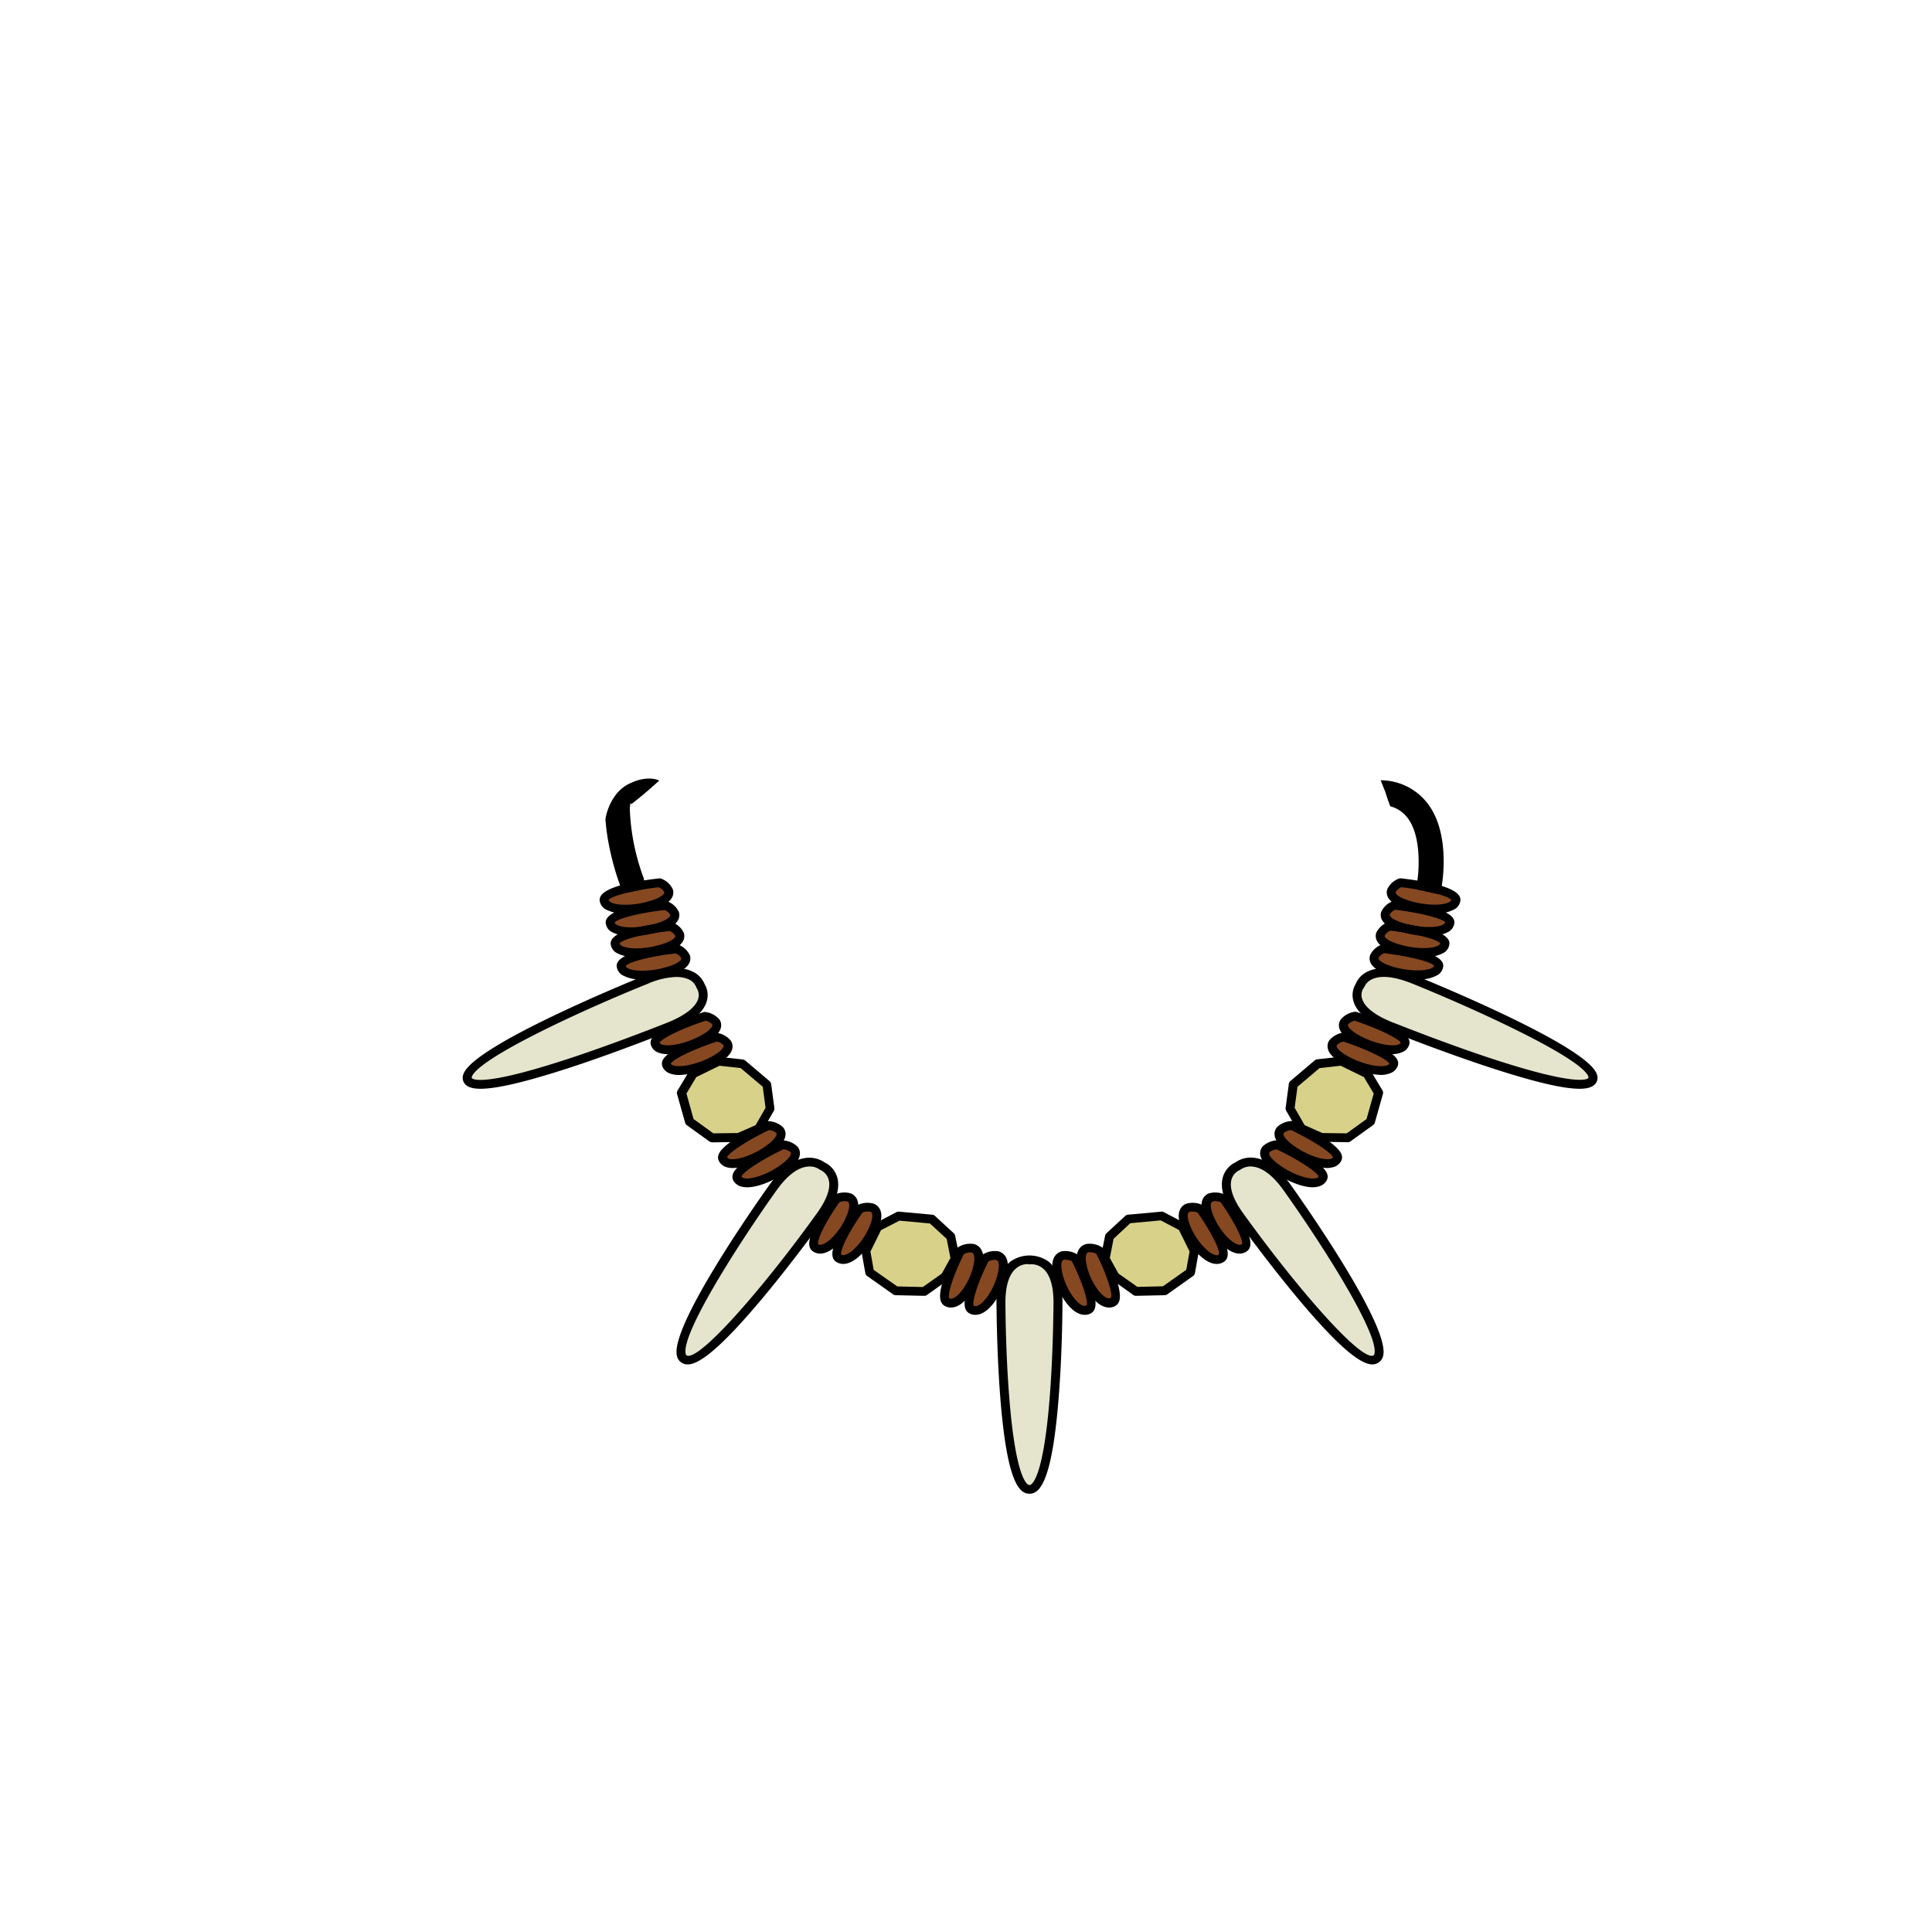 <svg id="jewelry" xmlns="http://www.w3.org/2000/svg" xmlns:xlink="http://www.w3.org/1999/xlink" viewBox="0 0 432 432">
  <defs>
    <style>.BUNTAI_WALRUS_JEWELRY_BUNTAI_WALRUS_JEWELRY-05_cls-1{fill:none;}.BUNTAI_WALRUS_JEWELRY_BUNTAI_WALRUS_JEWELRY-05_cls-2{clip-path:url(#BUNTAI_WALRUS_JEWELRY_BUNTAI_WALRUS_JEWELRY-05_clip-path);}.BUNTAI_WALRUS_JEWELRY_BUNTAI_WALRUS_JEWELRY-05_cls-3{fill:#d8d189;}.BUNTAI_WALRUS_JEWELRY_BUNTAI_WALRUS_JEWELRY-05_cls-4{fill:#e5e5cd;}.BUNTAI_WALRUS_JEWELRY_BUNTAI_WALRUS_JEWELRY-05_cls-5{fill:#864821;}</style>
    <clipPath id="clip-path">
      <path class="BUNTAI_WALRUS_JEWELRY_BUNTAI_WALRUS_JEWELRY-05_cls-1" d="M-6.89-3.42v441H443.29v-441Zm321.36,270.9a.93.93,0,0,1-.59.21,1,1,0,0,1-.68-.28,25,25,0,0,1-4.38-6.56c-.48,8.51-1.27,18.22-2.5,23.12a1,1,0,0,1-.94.73h-.14a1,1,0,0,1-.82-1c.07-2.06.16-5.08.18-8.62a52.61,52.61,0,0,1-2,7.72c.07,6.19-.69,7.94-.77,8.12a1,1,0,0,1-.87.54h-.08a1,1,0,0,1-.85-.7,54.24,54.24,0,0,0-6.15-12.86l-3.59-2.16c-.63,3-1.3,6-2,9-.37,17.11-1,41.18-1.77,58.86a198.36,198.36,0,0,1-5.17,36.19.05.05,0,0,1,0,0c-.08.38-.18.76-.26,1.14l-.41,1.62c-3.93,16-10.43,33.75-13.44,33.75-2.42,0-2.54-1.74-3.05-9.06l-.4-5.52a1.11,1.11,0,0,1,0-.17c-.41-5.35-1-11.16-1.7-17.67-.1-.94-.21-2-.32-3l-.05-.53c-.07-.67-.13-1.37-.2-2.08l-.09-1c0-.43-.08-.86-.12-1.31l-.13-1.46c-.39-4.49-.8-9.82-1.22-15.86l-.22-3.14c0-.12,0-.18,0-.23-.25-3.7-.51-7.61-.76-11.61l-.18-2.88c-.19-2.91-.37-5.86-.54-8.83-.07-.94-.12-1.9-.18-2.86v-.25c-.38-6.48-.75-13-1.1-19.21l.95-.17-1,.06c0-.06,0-.12,0-.17a.86.86,0,0,1,0-.16s0-.09,0-.13v-.26c0-.14,0-.24,0-.31s0-.27,0-.42V308l0-.5a.66.66,0,0,1,0-.14c0-.17,0-.43,0-.68l0-.52c-.31-5.66-.6-11.06-.86-16l-.14-2.64c-.21-4-.4-7.7-.55-10.89l-.17-3.36c-.29-5.9-.46-9.45-.46-9.45l-.54-9.16a18.64,18.64,0,0,1-2.21,1.44l-.07,0h0a22.3,22.3,0,0,1-7.52,2.43,29,29,0,0,1-3.94.27,30.26,30.26,0,0,1-9.77-1.58l-.08,0a24.67,24.67,0,0,1-8.79-5.1l-.24.19-.44.34-.16.13-.09.06-.06,0-.71.52c-.08,4.76-.19,10.72-.33,17.42l-.08,4.11c-.06,3.41-.14,7-.22,10.61l-.06,2.58c0,1.1,0,2.2-.07,3.32-.12,5-.25,10.12-.38,15.18l-.1,3.69c-.17,6.26-.36,12.44-.56,18.29,0,.56,0,1.13-.05,1.69l-.12,3.41c0,.84-.06,1.67-.1,2.49l-.2,5c0,.75-.06,1.48-.1,2.2v.14c-.17,3.75-.41,7.42-.73,11,0,.37-.06.74-.1,1.1s-.05.7-.09,1.07a2.11,2.11,0,0,0,0,.32c-.06.58-.11,1.09-.17,1.61-.08.8-.16,1.61-.26,2.42-.31,2.82-.68,5.73-1.13,8.86a4.19,4.19,0,0,1-.08.56c-.11.76-.22,1.53-.34,2.28-.23,1.51-.46,3-.71,4.46l-.06.34c-.17,1-.34,2-.52,3-2.79,15.6-6.23,27.62-8.42,32.6-1,2.35-1.75,3.22-2.66,3.22-1.33,0-2.41-.74-3.31-2.28a7.16,7.16,0,0,1-.35-.66,27.35,27.35,0,0,1-1.67-4.87.19.19,0,0,0,0-.07c-.11-.48-.23-1-.36-1.52l.91-.34-.93.24s0-.1,0-.11c0-.19-.08-.41-.13-.62C195.21,401,194.14,393.76,193,384l-.08-.71c-.06-.55-.12-1.11-.17-1.68s-.11-1-.16-1.51a.53.53,0,0,1,0-.15c-.54-5.39-1.1-12.27-1.73-21.12,0-.26,0-.49,0-.72-.06-.83-.12-1.65-.17-2.48l0-.38c-.09-1.2-.17-2.44-.25-3.68,0-.31,0-.65-.07-1q-.21-3-.4-6.07l-.15-2.29c-.05-.72-.09-1.43-.13-2.12,0-.49-.07-1-.1-1.53l-.12-1.91a1.68,1.68,0,0,1,0-.2c0-.08,0-.25,0-.4s0-.4,0-.64c0-.51-.08-1.05-.11-1.59l0-.75c-.08-1.25-.16-2.52-.23-3.78,0-.59-.08-1.21-.12-1.82-.21-3.73-.43-7.47-.64-11.15-.06-1-.12-2.06-.17-3.09-.13-2.16-.25-4.31-.36-6.42-.05-.81-.09-1.6-.14-2.4l0-.81c-.17-3.1-.33-6.14-.48-9.05l-.08-1.45c-.06-1.22-.13-2.41-.18-3.57l-.08-1.39-.09-1.76,0-.73c-.05-.92-.09-1.82-.13-2.7,0-.47,0-.93-.07-1.4a1.47,1.47,0,0,1,0-.27l-.19-3.82v-.11l-.23-4.78c0-.32,0-.61,0-.91l0-.79-1.43.58-1.34.51a3.05,3.05,0,0,1-.29.11l-.25.09-1,.36-.18.07-.29.1-.22.07-.15,0-.13.05-.1,0-.27.08h0l0,0-.11,0-.23.06h0l-.33.11h0l-.23.08a.88.88,0,0,1-.15,0l-.26.07-.16,0-.24.08-.13,0h0l-11,4.43a47.92,47.92,0,0,0-9.2,12.85,1,1,0,0,1-.78.58h-.11a1,1,0,0,1-.78-.4c-.22-.3-1.29-2.1-1.2-8.19a49,49,0,0,1-4-11.39c0,5.08.13,9.48.28,12.2a1,1,0,0,1-.76,1l-.2,0a1,1,0,0,1-.9-.63c-1.93-5.15-3.14-15.57-3.85-24.38a34.29,34.29,0,0,1-3.65,4.62,22.51,22.51,0,0,1-3.76,3.21.91.91,0,0,1-.54.17,1,1,0,0,1-.73-.33,1,1,0,0,1,0-1.28,17.85,17.85,0,0,0,2.82-4.47v0c4.09-8.93,3.82-22.41,3.7-28.16v-.53a26.44,26.44,0,0,1,3.94-13.81,83.21,83.21,0,0,1,3.71-15.81l-.09-.17a1,1,0,0,1-.13-.47,1,1,0,0,1,.82-.94,2.44,2.44,0,0,0,.1-.24,14.72,14.72,0,0,1,3-4.29c.08-.27.16-.55.24-.85l.32-1c.27-.88.57-1.81.89-2.72s.66-1.77,1-2.5l.13-.27c.06-.14.12-.26.18-.38v0c0-.16,0-.33,0-.49a1.1,1.1,0,0,1,0-.18c-.1-1.55-.17-3.3-.21-5.56v-1.34c0-1.76,0-3.7,0-5.84v-.25c0-.4,0-.78,0-1.17v-.47c0-1.34,0-2.51-.12-3.58s-.19-2.12-.35-3.13c0,0,0-.1,0-.12-.18-1.18-.4-2.35-.69-3.72-.14-.63-.27-1.25-.41-1.87a1.42,1.42,0,0,1,0-.2l-.23-1.1s0-.1,0-.11v0a1.13,1.13,0,0,1,0-.18v0a.7.7,0,0,1,0-.14l-.19-1s0,0,0-.06a44.1,44.1,0,0,1-.64-5.67l0-.67c-.05-1.73,0-3.5.12-5.42.51-7.72,3.1-13.73,8.15-18.92.23-.24.48-.49.73-.73a52.12,52.12,0,0,1,8.85-6.71,31.48,31.48,0,0,1,5.13-9.79,1.46,1.46,0,0,1,.15-.2,31.86,31.86,0,0,1,10.58-8.9c15.19-7.94,35.31-16.16,56.36-9.18l3.7.51c15.92,2.16,28.48,3.87,36,17.3a37.94,37.94,0,0,1,2.32,4.9l.19.16q.41.34.81.72l0,0,0,0c.58.52,1.18,1,1.76,1.58a82,82,0,0,1,7.67,7.88c.26.32.47.58.66.83s.42.53.61.79l.21.29c.11.17.23.33.33.49a14.06,14.06,0,0,1,.89,1.47l.12.21c3.22,6.08,4.55,8.6,3.49,24.53,0,.55-.07,1.1-.1,1.64s-.07,1.07-.09,1.6-.06,1-.09,1.55v.05h0c-.06,1-.11,2-.16,3-.25,5.42-.4,10.79-.45,16,0,.6,0,1.2,0,1.8,0,2.15,0,4.26,0,6.31,0,1.33,0,2.62.06,3.9h0c0,1.3.06,2.59.1,3.84,0,.24,0,.45,0,.65a.92.92,0,0,1,0,.16c0,.23,0,.47,0,.69,0,.48,0,.9.05,1.32l0,.62a5.73,5.73,0,0,1,.38.62l0,.06.38.68a5.64,5.64,0,0,1,.26.55,1.17,1.17,0,0,1,.1.2c.06.14.12.26.17.4l.08.19c0,.09.1.25.16.4s.11.32.15.45.1.3.16.5.17.65.26,1l.12.46.13.55c.17.73.33,1.44.49,2.17.07.33.14.69.2,1,.11.53.19,1,.27,1.44a0,0,0,0,0,0,0,.09.09,0,0,0,0,.05c.05.27.1.56.14.83l0,.11v0c.1.55.19,1.11.27,1.66s.16,1.09.25,1.66.13.94.19,1.42a7.07,7.07,0,0,1,.09.72c.05.33.09.7.13,1.07l.06.47s0,.08,0,.12l.11.95v.11c.05.42.1.93.15,1.43l0,.29a36.27,36.27,0,0,1,2.62,13.71v.52c-.09,6.81-.33,24.89,4.39,32.82A1,1,0,0,1,314.47,267.48Z" />
    </clipPath>
  </defs>
  <g class="BUNTAI_WALRUS_JEWELRY_BUNTAI_WALRUS_JEWELRY-05_cls-2">
    <polygon class="BUNTAI_WALRUS_JEWELRY_BUNTAI_WALRUS_JEWELRY-05_cls-3" points="208.33 272.59 200.88 271.91 196.25 274.35 193.6 279.71 194.45 284.51 200.25 288.63 206.63 288.77 211.33 285.42 213.54 281.42 212.56 276.48 208.33 272.59" />
    <polygon class="BUNTAI_WALRUS_JEWELRY_BUNTAI_WALRUS_JEWELRY-05_cls-3" points="166.01 237.89 160.68 237.28 154.95 240.09 152.38 244.37 154.21 250.81 159.17 254.41 165.17 254.33 169.63 252.36 172.19 247.9 171.46 242.5 166.01 237.89" />
    <polygon class="BUNTAI_WALRUS_JEWELRY_BUNTAI_WALRUS_JEWELRY-05_cls-3" points="259.75 271.91 252.31 272.59 248.08 276.48 247.1 281.42 249.31 285.42 254.01 288.77 260.39 288.63 266.19 284.51 267.04 279.71 264.39 274.35 259.75 271.91" />
    <polygon class="BUNTAI_WALRUS_JEWELRY_BUNTAI_WALRUS_JEWELRY-05_cls-3" points="305.69 240.09 299.96 237.28 294.63 237.89 289.18 242.5 288.45 247.9 291.01 252.36 295.47 254.33 301.47 254.41 306.43 250.81 308.25 244.37 305.69 240.09" />
    <path class="BUNTAI_WALRUS_JEWELRY_BUNTAI_WALRUS_JEWELRY-05_cls-4" d="M230.19,281.66s-6.37-1-6.37,9.39c0,0,.06,41.94,6.37,41.94s6.38-41.94,6.38-41.94C236.57,280.66,230.19,281.66,230.19,281.66Z" />
    <path class="BUNTAI_WALRUS_JEWELRY_BUNTAI_WALRUS_JEWELRY-05_cls-4" d="M183.86,260.74s-4.76-3.95-11,4.79c0,0-25.16,35.3-19.86,38.37s30.58-32.16,30.58-32.16C189.82,263,183.86,260.74,183.86,260.74Z" />
    <path class="BUNTAI_WALRUS_JEWELRY_BUNTAI_WALRUS_JEWELRY-05_cls-4" d="M156.6,220.46s-1.59-5.64-12.13-1.38c0,0-42.49,17.23-39.91,22.41s45.13-12,45.13-12C160.23,225.29,156.6,220.46,156.6,220.46Z" />
    <path class="BUNTAI_WALRUS_JEWELRY_BUNTAI_WALRUS_JEWELRY-05_cls-4" d="M276.78,260.74s-6,2.26.29,11c0,0,25.27,35.24,30.58,32.16s-19.86-38.37-19.86-38.37C281.54,256.79,276.78,260.74,276.78,260.74Z" />
    <path class="BUNTAI_WALRUS_JEWELRY_BUNTAI_WALRUS_JEWELRY-05_cls-4" d="M316.17,219.08c-10.54-4.26-12.13,1.38-12.13,1.38s-3.63,4.83,6.91,9.08c0,0,42.54,17.13,45.13,12S316.17,219.08,316.17,219.08Z" />
    <path class="BUNTAI_WALRUS_JEWELRY_BUNTAI_WALRUS_JEWELRY-05_cls-5" d="M189.82,267.75A4.28,4.28,0,0,0,187,268s-6.85,9.62-4.66,11,5.76-2.42,7.44-5.87S191,268.2,189.82,267.75Z" />
    <path class="BUNTAI_WALRUS_JEWELRY_BUNTAI_WALRUS_JEWELRY-05_cls-5" d="M195,270.06a4.26,4.26,0,0,0-2.77.26s-6.86,9.62-4.67,11,5.76-2.42,7.44-5.87S196.16,270.51,195,270.06Z" />
    <path class="BUNTAI_WALRUS_JEWELRY_BUNTAI_WALRUS_JEWELRY-05_cls-5" d="M217.48,279.11a4.25,4.25,0,0,0-2.71.61s-5.34,10.36-3,11.48,5.35-3.11,6.49-6.72S218.71,279.42,217.48,279.11Z" />
    <path class="BUNTAI_WALRUS_JEWELRY_BUNTAI_WALRUS_JEWELRY-05_cls-5" d="M222.94,280.77a4.22,4.22,0,0,0-2.71.6s-5.34,10.36-3,11.48,5.34-3.1,6.49-6.72S224.18,281.07,222.94,280.77Z" />
    <path class="BUNTAI_WALRUS_JEWELRY_BUNTAI_WALRUS_JEWELRY-05_cls-5" d="M160,228.53a4,4,0,0,0-2.38-1.31s-11.94,3.88-11.15,6.19,6.21,1.23,9.87-.58S160.67,229.54,160,228.53Z" />
    <path class="BUNTAI_WALRUS_JEWELRY_BUNTAI_WALRUS_JEWELRY-05_cls-5" d="M162.58,233.19a4,4,0,0,0-2.38-1.31s-11.94,3.88-11.15,6.19,6.21,1.23,9.87-.58S163.21,234.19,162.58,233.19Z" />
    <path class="BUNTAI_WALRUS_JEWELRY_BUNTAI_WALRUS_JEWELRY-05_cls-5" d="M174.31,252.69a4.17,4.17,0,0,0-2.56-1s-11.24,5.31-10.11,7.5,6.34.46,9.7-1.79S175.09,253.61,174.31,252.69Z" />
    <path class="BUNTAI_WALRUS_JEWELRY_BUNTAI_WALRUS_JEWELRY-05_cls-5" d="M175,256s-11.24,5.3-10.11,7.49,6.34.46,9.69-1.78,3.75-3.79,3-4.71A4.13,4.13,0,0,0,175,256Z" />
    <path class="BUNTAI_WALRUS_JEWELRY_BUNTAI_WALRUS_JEWELRY-05_cls-5" d="M147.33,212.3c4-1.05,5-2.37,4.61-3.47s-2-1.75-2-1.75-1.58.19-3.6.53c3.91-1.05,4.87-2.35,4.5-3.45s-2-1.74-2-1.74-12.59,1.44-12.38,3.85c.16,1.88,3.58,2.3,7,1.89-3,.66-6,1.6-5.88,2.78C137.76,213.35,143.32,213.36,147.33,212.3Z" />
    <path class="BUNTAI_WALRUS_JEWELRY_BUNTAI_WALRUS_JEWELRY-05_cls-5" d="M153.29,213.87c-.37-1.1-2-1.74-2-1.74s-12.59,1.44-12.38,3.85,5.76,2.42,9.78,1.37S153.66,215,153.29,213.87Z" />
    <path class="BUNTAI_WALRUS_JEWELRY_BUNTAI_WALRUS_JEWELRY-05_cls-5" d="M144.87,202.6c4-1.06,5-2.38,4.61-3.48s-2-1.75-2-1.75-12.59,1.45-12.38,3.86S140.85,203.65,144.87,202.6Z" />
    <path class="BUNTAI_WALRUS_JEWELRY_BUNTAI_WALRUS_JEWELRY-05_cls-5" d="M270.82,267.75c-1.18.45-1.68,2,0,5.41s5.26,7.27,7.44,5.87-4.67-11-4.67-11A4.25,4.25,0,0,0,270.82,267.75Z" />
    <path class="BUNTAI_WALRUS_JEWELRY_BUNTAI_WALRUS_JEWELRY-05_cls-5" d="M265.65,270.06c-1.17.45-1.68,2,0,5.41s5.26,7.27,7.45,5.87-4.67-11-4.67-11A4.28,4.28,0,0,0,265.65,270.06Z" />
    <path class="BUNTAI_WALRUS_JEWELRY_BUNTAI_WALRUS_JEWELRY-05_cls-5" d="M243.16,279.11c-1.23.31-2,1.75-.82,5.37s4.12,7.84,6.49,6.72-3-11.48-3-11.48A4.25,4.25,0,0,0,243.16,279.11Z" />
    <path class="BUNTAI_WALRUS_JEWELRY_BUNTAI_WALRUS_JEWELRY-05_cls-5" d="M237.7,280.77c-1.24.3-2,1.74-.82,5.36s4.11,7.84,6.49,6.72-3-11.48-3-11.48A4.22,4.22,0,0,0,237.7,280.77Z" />
    <path class="BUNTAI_WALRUS_JEWELRY_BUNTAI_WALRUS_JEWELRY-05_cls-5" d="M303,227.22a4,4,0,0,0-2.38,1.31c-.63,1,0,2.48,3.66,4.3s9.08,2.89,9.87.58S303,227.22,303,227.22Z" />
    <path class="BUNTAI_WALRUS_JEWELRY_BUNTAI_WALRUS_JEWELRY-05_cls-5" d="M300.44,231.88a4,4,0,0,0-2.38,1.31c-.63,1,0,2.48,3.66,4.3s9.08,2.89,9.87.58S300.44,231.88,300.44,231.88Z" />
    <path class="BUNTAI_WALRUS_JEWELRY_BUNTAI_WALRUS_JEWELRY-05_cls-5" d="M288.89,251.68a4.17,4.17,0,0,0-2.56,1c-.78.92-.38,2.46,3,4.7s8.57,4,9.7,1.79S288.89,251.68,288.89,251.68Z" />
    <path class="BUNTAI_WALRUS_JEWELRY_BUNTAI_WALRUS_JEWELRY-05_cls-5" d="M285.67,256a4.13,4.13,0,0,0-2.56,1c-.77.92-.38,2.46,3,4.71s8.56,4,9.69,1.78S285.67,256,285.67,256Z" />
    <path class="BUNTAI_WALRUS_JEWELRY_BUNTAI_WALRUS_JEWELRY-05_cls-5" d="M309.36,212.13s-1.64.64-2,1.74.59,2.43,4.61,3.48,9.57,1,9.78-1.37S309.36,212.13,309.36,212.13Z" />
    <path class="BUNTAI_WALRUS_JEWELRY_BUNTAI_WALRUS_JEWELRY-05_cls-5" d="M313.17,197.37s-1.64.65-2,1.75.59,2.42,4.61,3.48,9.57,1,9.78-1.37S313.17,197.37,313.17,197.37Z" />
    <path class="BUNTAI_WALRUS_JEWELRY_BUNTAI_WALRUS_JEWELRY-05_cls-5" d="M311.82,202.42s-1.64.64-2,1.74.59,2.4,4.5,3.45c-2-.34-3.6-.53-3.6-.53s-1.64.64-2,1.75.59,2.42,4.61,3.47,9.57,1,9.78-1.36c.1-1.18-2.84-2.12-5.88-2.78,3.41.41,6.82,0,7-1.89C324.41,203.86,311.82,202.42,311.82,202.42Z" />
    <path d="M230.19,334c-2.27,0-5.06-2.49-6.55-21.88-.8-10.4-.82-20.93-.82-21,0-4.26,1-7.29,3.07-9a7.36,7.36,0,0,1,8.61,0c2,1.7,3.07,4.73,3.07,9,0,.11,0,10.64-.82,21C235.26,331.48,232.46,334,230.19,334Zm-.45-51.35a4,4,0,0,0-2.58,1c-1.53,1.3-2.34,3.89-2.34,7.47,0,.1,0,10.57.82,20.9,1.5,19.49,4.25,20.05,4.55,20.05s3.06-.56,4.56-20.05c.79-10.33.81-20.8.81-20.9,0-3.59-.8-6.17-2.33-7.47a4,4,0,0,0-2.89-.95.76.76,0,0,1-.3,0Z" />
    <path d="M153.75,305.09a2.46,2.46,0,0,1-1.27-.34,2.39,2.39,0,0,1-1.13-1.64c-1.5-6.77,18.4-34.95,20.68-38.14,2.62-3.66,5.35-5.7,8.13-6.05a6,6,0,0,1,4.21,1,5.31,5.31,0,0,1,2.8,3.21c.76,2.46-.17,5.55-2.78,9.2-.06.09-6.42,8.94-13.34,17.29C160.53,302.29,156.06,305.09,153.75,305.09ZM181,260.83a4.7,4.7,0,0,0-.63.05c-2.15.29-4.46,2.1-6.69,5.22-8.73,12.24-21.36,32.1-20.36,36.59.06.29.16.35.19.37a.93.93,0,0,0,.42.1c3.54,0,17.4-16.05,28.83-32,2.19-3.06,3.06-5.64,2.51-7.47a3.34,3.34,0,0,0-1.77-2.05.89.89,0,0,1-.27-.15A3.73,3.73,0,0,0,181,260.83Z" />
    <path d="M107.46,243.45c-2.46,0-3.38-.69-3.8-1.53a2.22,2.22,0,0,1,0-1.84c2.44-6.35,36.57-20.34,40.46-21.91,4.56-1.85,8.17-2.16,10.71-.94a5.28,5.28,0,0,1,2.71,2.8,4.79,4.79,0,0,1,.5,3.82c-.72,2.54-3.39,4.76-7.94,6.6-.1,0-10.79,4.34-21.65,7.94C116.91,242.2,110.78,243.45,107.46,243.45Zm43.8-25a17.45,17.45,0,0,0-6.41,1.52c-14.93,6-37.73,16.58-39.35,20.79a.47.47,0,0,0,0,.27c.05.1,1.46,2.39,22.31-4.52,10.8-3.59,21.43-7.86,21.54-7.9,4.91-2,6.4-4,6.77-5.3a2.77,2.77,0,0,0-.29-2.28.89.89,0,0,1-.15-.31,3.25,3.25,0,0,0-1.77-1.77A6.26,6.26,0,0,0,151.26,218.47Z" />
    <path d="M206.63,289.75h0l-6.37-.14a1,1,0,0,1-.56-.19l-5.81-4.11a1,1,0,0,1-.4-.63l-.85-4.8a1,1,0,0,1,.08-.6l2.65-5.36a1.07,1.07,0,0,1,.43-.44l4.64-2.44a1,1,0,0,1,.57-.11l7.44.68a1.05,1.05,0,0,1,.6.26l4.22,3.89a1,1,0,0,1,.3.53l1,4.94a1,1,0,0,1-.1.66l-2.21,4a.89.89,0,0,1-.29.32l-4.7,3.35A1,1,0,0,1,206.63,289.75Zm-6-2.1,5.72.13,4.24-3,1.93-3.49-.84-4.28-3.75-3.44-6.8-.63L197,275.06l-2.37,4.8.73,4.09Z" />
    <path d="M159.17,255.4a1,1,0,0,1-.59-.2l-5-3.6a1,1,0,0,1-.37-.52l-1.82-6.45a1,1,0,0,1,.1-.76l2.57-4.28a1.07,1.07,0,0,1,.41-.38l5.73-2.8a1,1,0,0,1,.57-.1l5.33.6a1,1,0,0,1,.54.23l5.45,4.62a1,1,0,0,1,.34.61l.72,5.4a1,1,0,0,1-.12.62l-2.56,4.45a1.1,1.1,0,0,1-.46.42l-4.46,2a.93.93,0,0,1-.4.09l-6,.09Zm-4.09-5.18,4.42,3.2,5.45-.07,4-1.76,2.23-3.88-.63-4.71-4.93-4.17-4.73-.53-5.2,2.54-2.2,3.67Z" />
    <path d="M306.89,305.09c-2.31,0-6.78-2.8-17.3-15.5-6.92-8.35-13.28-17.2-13.34-17.29-2.61-3.65-3.54-6.74-2.78-9.2a5.31,5.31,0,0,1,2.8-3.21,6,6,0,0,1,4.21-1c2.78.35,5.51,2.39,8.13,6.05,2.27,3.19,22.18,31.37,20.68,38.14a2.39,2.39,0,0,1-1.13,1.64A2.46,2.46,0,0,1,306.89,305.09Zm-29.74-43.44a3.32,3.32,0,0,0-1.77,2.05c-.55,1.83.32,4.41,2.51,7.47,11.95,16.66,26.55,33.46,29.25,31.89,0,0,.13-.08.19-.37,1-4.49-11.63-24.35-20.36-36.59-2.23-3.12-4.54-4.93-6.69-5.22a3.91,3.91,0,0,0-2.86.62A.89.89,0,0,1,277.15,261.65Zm-.37-.91h0Z" />
    <path d="M353.17,243.45c-3.31,0-9.44-1.25-20.95-5.06-10.86-3.6-21.55-7.9-21.65-7.94-4.55-1.84-7.22-4.06-7.94-6.6a4.79,4.79,0,0,1,.5-3.82,5.29,5.29,0,0,1,2.7-2.8c2.55-1.22,6.15-.91,10.72.94,3.88,1.57,38,15.56,40.46,21.91a2.22,2.22,0,0,1,0,1.84C356.56,242.76,355.64,243.45,353.17,243.45ZM304.85,221a2.82,2.82,0,0,0-.28,2.33c.39,1.31,1.88,3.29,6.76,5.26.1,0,10.74,4.31,21.54,7.9,20.84,6.9,22.26,4.62,22.31,4.52a.47.47,0,0,0,0-.27c-1.62-4.21-24.42-14.74-39.35-20.79-5-2-7.63-1.65-9-1a3.27,3.27,0,0,0-1.77,1.77A.94.94,0,0,1,304.85,221Zm-.81-.58h0Z" />
    <path d="M254,289.75a1,1,0,0,1-.59-.19l-4.7-3.35a.89.89,0,0,1-.29-.32l-2.21-4a1,1,0,0,1-.1-.66l1-4.94a1,1,0,0,1,.3-.53l4.22-3.89a1,1,0,0,1,.6-.26l7.44-.68a1,1,0,0,1,.57.11l4.64,2.44a1.07,1.07,0,0,1,.43.44l2.65,5.36a1,1,0,0,1,.08.6l-.85,4.8a1,1,0,0,1-.4.63L261,289.42a1,1,0,0,1-.56.19l-6.37.14Zm-3.93-5,4.25,3,5.72-.13,5.22-3.7.73-4.09-2.37-4.8-4.08-2.15-6.81.63L249,277l-.84,4.28Z" />
    <path d="M301.47,255.4h0l-6-.09a.93.93,0,0,1-.4-.09l-4.46-2a1,1,0,0,1-.46-.42l-2.56-4.45a1,1,0,0,1-.12-.62l.72-5.4a1,1,0,0,1,.34-.61l5.45-4.62a1,1,0,0,1,.54-.23l5.33-.6a1,1,0,0,1,.57.1l5.73,2.8a1.07,1.07,0,0,1,.41.38l2.57,4.28a1,1,0,0,1,.1.76l-1.82,6.45a1,1,0,0,1-.37.52l-5,3.6A1,1,0,0,1,301.47,255.4Zm-5.78-2.05,5.45.07,4.42-3.2,1.61-5.71-2.2-3.67-5.19-2.54-4.73.53L290.12,243l-.63,4.71,2.23,3.88Z" />
    <path d="M183.41,280.31a2.83,2.83,0,0,1-1.58-.46,1.86,1.86,0,0,1-.84-1.27c-.56-2.83,4.26-9.77,5.23-11.13a1,1,0,0,1,.41-.33,5.2,5.2,0,0,1,3.56-.29,2.58,2.58,0,0,1,1.49,1.46c.49,1.24.18,3-1,5.3-1.31,2.69-3.86,5.9-6.36,6.59A3.56,3.56,0,0,1,183.41,280.31Zm4.29-11.49c-3,4.19-5.15,8.57-4.72,9.44a1.13,1.13,0,0,0,.84,0c1.55-.42,3.79-2.86,5.1-5.54,1.18-2.43,1-3.42.89-3.73a.57.57,0,0,0-.36-.35A3,3,0,0,0,187.7,268.82Z" />
    <path d="M188.57,282.62a2.92,2.92,0,0,1-1.58-.46,1.85,1.85,0,0,1-.83-1.27c-.56-2.83,4.26-9.77,5.23-11.13a1,1,0,0,1,.4-.33,5.2,5.2,0,0,1,3.56-.29,2.55,2.55,0,0,1,1.49,1.46c.5,1.24.19,3-1,5.3-1.32,2.69-3.87,5.9-6.37,6.59A4,4,0,0,1,188.57,282.62Zm4.29-11.49c-3,4.19-5.15,8.56-4.72,9.44a1.15,1.15,0,0,0,.84,0c1.55-.42,3.79-2.86,5.1-5.54,1.18-2.43,1-3.42.9-3.73a.59.59,0,0,0-.36-.35A2.92,2.92,0,0,0,192.86,271.13Z" />
    <path d="M212.62,292.37a3,3,0,0,1-1.25-.28,2,2,0,0,1-1-1.17c-1-2.75,2.76-10.19,3.51-11.65a1,1,0,0,1,.36-.39,5.12,5.12,0,0,1,3.49-.72,2.6,2.6,0,0,1,1.69,1.27c.66,1.16.61,2.9-.16,5.34-.89,2.81-2.92,6.29-5.29,7.31A3.44,3.44,0,0,1,212.62,292.37Zm2.9-11.94c-2.26,4.46-3.8,9.15-3.23,9.92a1.1,1.1,0,0,0,.87-.08c1.46-.62,3.29-3.3,4.18-6.09.8-2.53.49-3.49.32-3.79a.61.61,0,0,0-.43-.32A2.84,2.84,0,0,0,215.52,280.43Z" />
    <path d="M218.08,294a2.81,2.81,0,0,1-1.24-.28,1.91,1.91,0,0,1-1-1.16c-.95-2.75,2.76-10.19,3.52-11.65a.9.9,0,0,1,.36-.39,5.16,5.16,0,0,1,3.49-.73,2.69,2.69,0,0,1,1.69,1.27c.66,1.16.61,2.91-.16,5.34-.89,2.81-2.93,6.3-5.29,7.31A3.49,3.49,0,0,1,218.08,294ZM221,282.08c-2.27,4.47-3.8,9.15-3.24,9.92a1.11,1.11,0,0,0,.88-.07c1.45-.63,3.29-3.3,4.17-6.09.8-2.53.5-3.5.33-3.8a.64.64,0,0,0-.43-.32A3,3,0,0,0,221,282.08Z" />
    <path d="M149.35,235.71a5.76,5.76,0,0,1-2.16-.36,2.66,2.66,0,0,1-1.63-1.63,1.73,1.73,0,0,1,.13-1.41c1.3-2.55,9.94-5.46,11.66-6a1,1,0,0,1,.48,0A4.9,4.9,0,0,1,160.9,228a2.33,2.33,0,0,1,.26,1.91c-.37,1.28-1.79,2.52-4.32,3.77A18.49,18.49,0,0,1,149.35,235.71Zm-1.86-2.54a.79.79,0,0,0,.46.36c1.45.59,5-.12,8-1.58,2.77-1.37,3.23-2.31,3.3-2.56a.39.39,0,0,0,0-.35,2.81,2.81,0,0,0-1.48-.8C152.6,229.93,147.92,232.18,147.49,233.17Z" />
    <path d="M151.89,240.37a5.76,5.76,0,0,1-2.16-.36,2.73,2.73,0,0,1-1.64-1.63,1.79,1.79,0,0,1,.14-1.41c1.3-2.55,9.93-5.47,11.65-6a.91.91,0,0,1,.49,0,4.9,4.9,0,0,1,3.07,1.77,2.33,2.33,0,0,1,.26,1.91c-.37,1.28-1.79,2.52-4.33,3.77A18.45,18.45,0,0,1,151.89,240.37ZM150,237.83a.75.75,0,0,0,.46.36c1.45.59,5-.12,8-1.58,2.77-1.37,3.23-2.31,3.3-2.56a.39.39,0,0,0,0-.35,2.78,2.78,0,0,0-1.48-.8C155.13,234.59,150.46,236.84,150,237.83Z" />
    <path d="M163.85,261.17a4.7,4.7,0,0,1-1.22-.14,2.79,2.79,0,0,1-1.88-1.41,1.75,1.75,0,0,1-.08-1.43c.93-2.7,9-6.63,10.65-7.39a1,1,0,0,1,.48-.1,5,5,0,0,1,3.29,1.36,2.34,2.34,0,0,1,.53,1.88c-.19,1.32-1.4,2.72-3.72,4.26S166.32,261.17,163.85,261.17Zm-1.28-2.37a1,1,0,0,0,.56.33c1.53.38,5-.76,7.64-2.55,2.51-1.68,2.83-2.66,2.87-2.91a.42.42,0,0,0-.1-.36,2.81,2.81,0,0,0-1.6-.62C167.14,255,162.86,257.77,162.57,258.8Z" />
    <path d="M167.06,265.48a5.15,5.15,0,0,1-1.21-.14,2.84,2.84,0,0,1-1.89-1.41,1.81,1.81,0,0,1-.07-1.43c.93-2.7,9-6.64,10.65-7.4a1,1,0,0,1,.48-.1,5.11,5.11,0,0,1,3.28,1.36,2.33,2.33,0,0,1,.54,1.89c-.19,1.32-1.41,2.71-3.72,4.26S169.54,265.48,167.06,265.48Zm-1.27-2.38a.83.83,0,0,0,.56.33c1.54.39,5-.75,7.64-2.55,2.51-1.68,2.83-2.65,2.87-2.91a.41.41,0,0,0-.1-.35,2.89,2.89,0,0,0-1.6-.63C170.36,259.28,166.08,262.08,165.79,263.1Z" />
    <path d="M142.26,214a8.33,8.33,0,0,1-4.52-1,2.6,2.6,0,0,1-1.19-1.93c-.24-2.77,7.08-4.2,13.27-4.91a1,1,0,0,1,.48.06,4.61,4.61,0,0,1,2.59,2.35,2.29,2.29,0,0,1-.18,1.89c-.65,1.18-2.33,2.11-5.12,2.84A21.69,21.69,0,0,1,142.26,214Zm-3.7-3a.69.69,0,0,0,.33.4c1.25.87,4.93.88,8.18,0,3-.78,3.71-1.58,3.88-1.88a.39.39,0,0,0,0-.34,2.61,2.61,0,0,0-1.22-1C144.32,208.74,139.19,210,138.56,210.93Z" />
    <path d="M143.61,219a8.23,8.23,0,0,1-4.52-1,2.59,2.59,0,0,1-1.19-1.92c-.24-2.78,7.08-4.21,13.27-4.92a1,1,0,0,1,.48.06,4.68,4.68,0,0,1,2.59,2.36,2.26,2.26,0,0,1-.18,1.88c-.65,1.19-2.33,2.12-5.12,2.85A22.18,22.18,0,0,1,143.61,219Zm-3.7-3a.73.73,0,0,0,.33.41c1.25.86,4.93.87,8.18,0,3-.78,3.71-1.58,3.88-1.89a.37.37,0,0,0,0-.33,2.51,2.51,0,0,0-1.22-1C145.67,213.79,140.54,215.08,139.91,216Z" />
    <path d="M139.8,204.25a8.33,8.33,0,0,1-4.52-1,2.6,2.6,0,0,1-1.19-1.93c-.24-2.77,7.08-4.2,13.27-4.91a1,1,0,0,1,.48.06,4.61,4.61,0,0,1,2.59,2.35,2.28,2.28,0,0,1-.18,1.89c-.65,1.18-2.33,2.11-5.12,2.85A22.17,22.17,0,0,1,139.8,204.25Zm-3.7-3a.73.73,0,0,0,.33.41c1.25.86,4.93.87,8.18,0,3-.79,3.71-1.58,3.88-1.89a.37.37,0,0,0,0-.33,2.57,2.57,0,0,0-1.22-1.05C141.86,199,136.73,200.33,136.1,201.22Z" />
    <path d="M141.15,209.3a8.29,8.29,0,0,1-4.53-1,2.6,2.6,0,0,1-1.18-1.92c-.24-2.78,7.08-4.21,13.26-4.92a.91.91,0,0,1,.49.07,4.64,4.64,0,0,1,2.59,2.35,2.3,2.3,0,0,1-.18,1.88c-.65,1.19-2.33,2.12-5.12,2.85A21.69,21.69,0,0,1,141.15,209.3Zm-3.7-3a.73.73,0,0,0,.33.41c1.25.86,4.92.87,8.18,0,3-.78,3.71-1.58,3.88-1.89a.37.37,0,0,0,0-.33,2.51,2.51,0,0,0-1.22-1C143.21,204.08,138.08,205.37,137.45,206.26Z" />
    <path d="M277.23,280.31a3.51,3.51,0,0,1-1-.13c-2.5-.69-5-3.9-6.37-6.59-1.13-2.33-1.44-4.06-1-5.3a2.58,2.58,0,0,1,1.49-1.46,5.2,5.2,0,0,1,3.56.29,1.09,1.09,0,0,1,.41.33c1,1.36,5.78,8.3,5.23,11.13a1.86,1.86,0,0,1-.84,1.27A2.83,2.83,0,0,1,277.23,280.31Zm-5.52-11.73a1.42,1.42,0,0,0-.52.08.57.57,0,0,0-.36.35c-.13.31-.29,1.3.89,3.73,1.31,2.68,3.55,5.12,5.1,5.54a1,1,0,0,0,.9-.08c.37-.82-1.82-5.19-4.78-9.38A4,4,0,0,0,271.71,268.58Z" />
    <path d="M272.07,282.62a4,4,0,0,1-.95-.13c-2.5-.69-5.05-3.9-6.37-6.59-1.14-2.33-1.45-4.06-.95-5.3a2.55,2.55,0,0,1,1.49-1.46,5.2,5.2,0,0,1,3.56.29,1,1,0,0,1,.4.33c1,1.36,5.79,8.3,5.23,11.13a1.85,1.85,0,0,1-.83,1.27A2.92,2.92,0,0,1,272.07,282.62Zm-5.52-11.73a1.51,1.51,0,0,0-.53.08.59.59,0,0,0-.36.35c-.12.31-.28,1.3.9,3.73,1.31,2.68,3.55,5.12,5.1,5.54a1,1,0,0,0,.89-.08c.38-.82-1.81-5.19-4.77-9.38A4,4,0,0,0,266.55,270.89Z" />
    <path d="M248,292.37a3.44,3.44,0,0,1-1.34-.29c-2.37-1-4.4-4.5-5.29-7.31-.77-2.44-.82-4.18-.16-5.34a2.6,2.6,0,0,1,1.69-1.27,5.18,5.18,0,0,1,3.49.72,1,1,0,0,1,.36.39c.75,1.46,4.46,8.9,3.51,11.65a2,2,0,0,1-1,1.17A3,3,0,0,1,248,292.37ZM243.71,280a1,1,0,0,0-.3,0,.61.61,0,0,0-.43.32c-.17.3-.48,1.26.32,3.79.89,2.8,2.72,5.47,4.18,6.09a1,1,0,0,0,.92,0c.52-.74-1-5.42-3.28-9.88A3.58,3.58,0,0,0,243.71,280Z" />
    <path d="M242.56,294a3.49,3.49,0,0,1-1.35-.29c-2.36-1-4.4-4.5-5.29-7.31-.77-2.43-.82-4.18-.16-5.34a2.69,2.69,0,0,1,1.69-1.27,5.14,5.14,0,0,1,3.49.73.9.9,0,0,1,.36.39c.76,1.46,4.47,8.9,3.51,11.65a1.9,1.9,0,0,1-1,1.16A2.81,2.81,0,0,1,242.56,294Zm-4.31-12.33a1.55,1.55,0,0,0-.31,0,.64.64,0,0,0-.43.32c-.17.3-.47,1.27.33,3.8.88,2.79,2.72,5.46,4.17,6.09a1.07,1.07,0,0,0,.93,0c.51-.74-1-5.42-3.29-9.89A3.48,3.48,0,0,0,238.25,281.69Z" />
    <path d="M311.29,235.71a18.49,18.49,0,0,1-7.49-2c-2.53-1.25-3.95-2.49-4.32-3.77a2.33,2.33,0,0,1,.26-1.91,4.91,4.91,0,0,1,3.06-1.77,1.14,1.14,0,0,1,.49,0c1.72.56,10.36,3.47,11.66,6a1.77,1.77,0,0,1,.13,1.41,2.68,2.68,0,0,1-1.63,1.63A5.76,5.76,0,0,1,311.29,235.71Zm-8.36-7.47a2.81,2.81,0,0,0-1.48.8.39.39,0,0,0,0,.35c.07.25.53,1.19,3.3,2.56,3,1.46,6.53,2.17,8,1.58a.79.79,0,0,0,.46-.36C312.72,232.18,308,229.93,302.93,228.24Z" />
    <path d="M308.79,240.36a18.55,18.55,0,0,1-7.52-2c-2.54-1.25-4-2.49-4.33-3.77a2.33,2.33,0,0,1,.26-1.91,4.9,4.9,0,0,1,3.07-1.77.91.91,0,0,1,.49,0c1.72.55,10.35,3.47,11.65,6a1.73,1.73,0,0,1,.13,1.41,2.68,2.68,0,0,1-1.63,1.63A5.67,5.67,0,0,1,308.79,240.36Zm-8.4-7.46a2.78,2.78,0,0,0-1.48.8.39.39,0,0,0,0,.35c.07.25.53,1.19,3.3,2.56,2.95,1.46,6.53,2.17,8,1.58a.75.75,0,0,0,.46-.36C310.18,236.84,305.5,234.59,300.39,232.9Z" />
    <path d="M296.79,261.17c-2.47,0-5.75-1.43-8.05-3s-3.53-2.94-3.73-4.26a2.34,2.34,0,0,1,.54-1.88,5,5,0,0,1,3.29-1.36.89.89,0,0,1,.48.1c1.61.76,9.72,4.69,10.65,7.39a1.75,1.75,0,0,1-.08,1.43A2.79,2.79,0,0,1,298,261,4.7,4.7,0,0,1,296.79,261.17Zm-8.09-8.48a2.81,2.81,0,0,0-1.6.62.42.42,0,0,0-.1.36c0,.25.35,1.23,2.87,2.91,2.68,1.79,6.1,2.94,7.64,2.55a1,1,0,0,0,.56-.33C297.78,257.77,293.5,255,288.7,252.69Z" />
    <path d="M293.57,265.48c-2.47,0-5.75-1.43-8.05-3s-3.53-2.94-3.72-4.26a2.3,2.3,0,0,1,.54-1.88,5.08,5.08,0,0,1,3.28-1.37,1,1,0,0,1,.48.1c1.62.76,9.72,4.7,10.65,7.4a1.81,1.81,0,0,1-.07,1.43,2.84,2.84,0,0,1-1.89,1.41A5.17,5.17,0,0,1,293.57,265.48ZM285.48,257a2.89,2.89,0,0,0-1.6.63.41.41,0,0,0-.1.35c0,.26.36,1.23,2.87,2.91,2.68,1.8,6.11,2.94,7.64,2.55a.83.83,0,0,0,.56-.33C294.56,262.08,290.28,259.28,285.48,257Z" />
    <path d="M318.38,214a21.69,21.69,0,0,1-5.33-.71c-2.79-.73-4.47-1.66-5.12-2.84a2.33,2.33,0,0,1-.19-1.89,4.65,4.65,0,0,1,2.6-2.35,1,1,0,0,1,.48-.06c6.19.71,13.51,2.14,13.27,4.91A2.6,2.6,0,0,1,322.9,213,8.33,8.33,0,0,1,318.38,214Zm-7.52-5.87a2.64,2.64,0,0,0-1.21,1,.39.39,0,0,0,0,.34c.17.3.88,1.1,3.88,1.88,3.25.86,6.92.85,8.18,0a.69.69,0,0,0,.33-.4C321.45,210,316.31,208.74,310.86,208.09Z" />
    <path d="M317,219a22.18,22.18,0,0,1-5.33-.71c-2.79-.73-4.47-1.66-5.12-2.85a2.26,2.26,0,0,1-.18-1.88,4.68,4.68,0,0,1,2.59-2.36,1,1,0,0,1,.48-.06c6.19.71,13.51,2.14,13.27,4.92a2.59,2.59,0,0,1-1.19,1.92A8.23,8.23,0,0,1,317,219Zm-7.51-5.87a2.51,2.51,0,0,0-1.22,1,.37.37,0,0,0,0,.33c.17.31.88,1.1,3.88,1.89,3.25.85,6.93.84,8.18,0a.73.73,0,0,0,.33-.41C320.1,215.08,315,213.79,309.52,213.14Z" />
    <path d="M320.84,204.25a22.17,22.17,0,0,1-5.33-.7c-2.79-.74-4.47-1.67-5.12-2.85a2.28,2.28,0,0,1-.18-1.89,4.61,4.61,0,0,1,2.59-2.35,1,1,0,0,1,.48-.06c6.19.71,13.51,2.14,13.27,4.91a2.6,2.6,0,0,1-1.19,1.93A8.33,8.33,0,0,1,320.84,204.25Zm-7.51-5.87a2.57,2.57,0,0,0-1.22,1.05.37.37,0,0,0,0,.33c.17.31.89,1.1,3.88,1.89,3.26.85,6.93.84,8.18,0a.73.73,0,0,0,.33-.41C323.91,200.33,318.78,199,313.33,198.38Z" />
    <path d="M319.49,209.3a21.69,21.69,0,0,1-5.33-.71c-2.79-.73-4.47-1.66-5.12-2.85a2.26,2.26,0,0,1-.18-1.88,4.61,4.61,0,0,1,2.59-2.35.88.88,0,0,1,.48-.07c6.19.71,13.51,2.14,13.27,4.92a2.59,2.59,0,0,1-1.19,1.92A8.23,8.23,0,0,1,319.49,209.3ZM312,203.43a2.51,2.51,0,0,0-1.22,1,.37.37,0,0,0,0,.33c.17.31.89,1.11,3.88,1.89,3.26.85,6.93.84,8.18,0a.73.73,0,0,0,.33-.41C322.56,205.37,317.43,204.08,312,203.43Z" />
    <path d="M322.38,198.1a4.48,4.48,0,0,1-.08.46,1.69,1.69,0,0,1-.16.51,2.11,2.11,0,0,1-.51.8.18.18,0,0,1-.05.07l-4.63-1a2.34,2.34,0,0,1-.14-1,2,2,0,0,1,0-.34c0-.2.07-.42.11-.66a29.29,29.29,0,0,0,.29-3.62c0-.22,0-.44,0-.67,0-3.39-.56-7.47-2.66-10a7.12,7.12,0,0,0-3.68-2.36c-.42-1.09-.79-2.19-1.14-3.31-.35-.83-.68-1.67-1-2.51a13.27,13.27,0,0,1,10.15,4.77C324.07,185.43,322.76,195.79,322.38,198.1Z" />
    <path d="M140.83,181a6,6,0,0,1,.14-1.34l.26.09s2.54-1.88,6.18-5.22c-2.88-1.24-6.32.53-6.32.53h0c-4.61,1.91-5.71,7.6-5.71,8.19v0a48.7,48.7,0,0,0,.92,6.38,59.44,59.44,0,0,0,2.36,8.35.36.36,0,0,1,0,.07,2.64,2.64,0,0,0,.51.81,2.58,2.58,0,0,0,1.07.75l3-.63a2.52,2.52,0,0,0,.66-1.11,2.4,2.4,0,0,0,.12-1,3.14,3.14,0,0,0-.16-.71A49.39,49.39,0,0,1,140.83,181Z" />
  </g>
</svg>